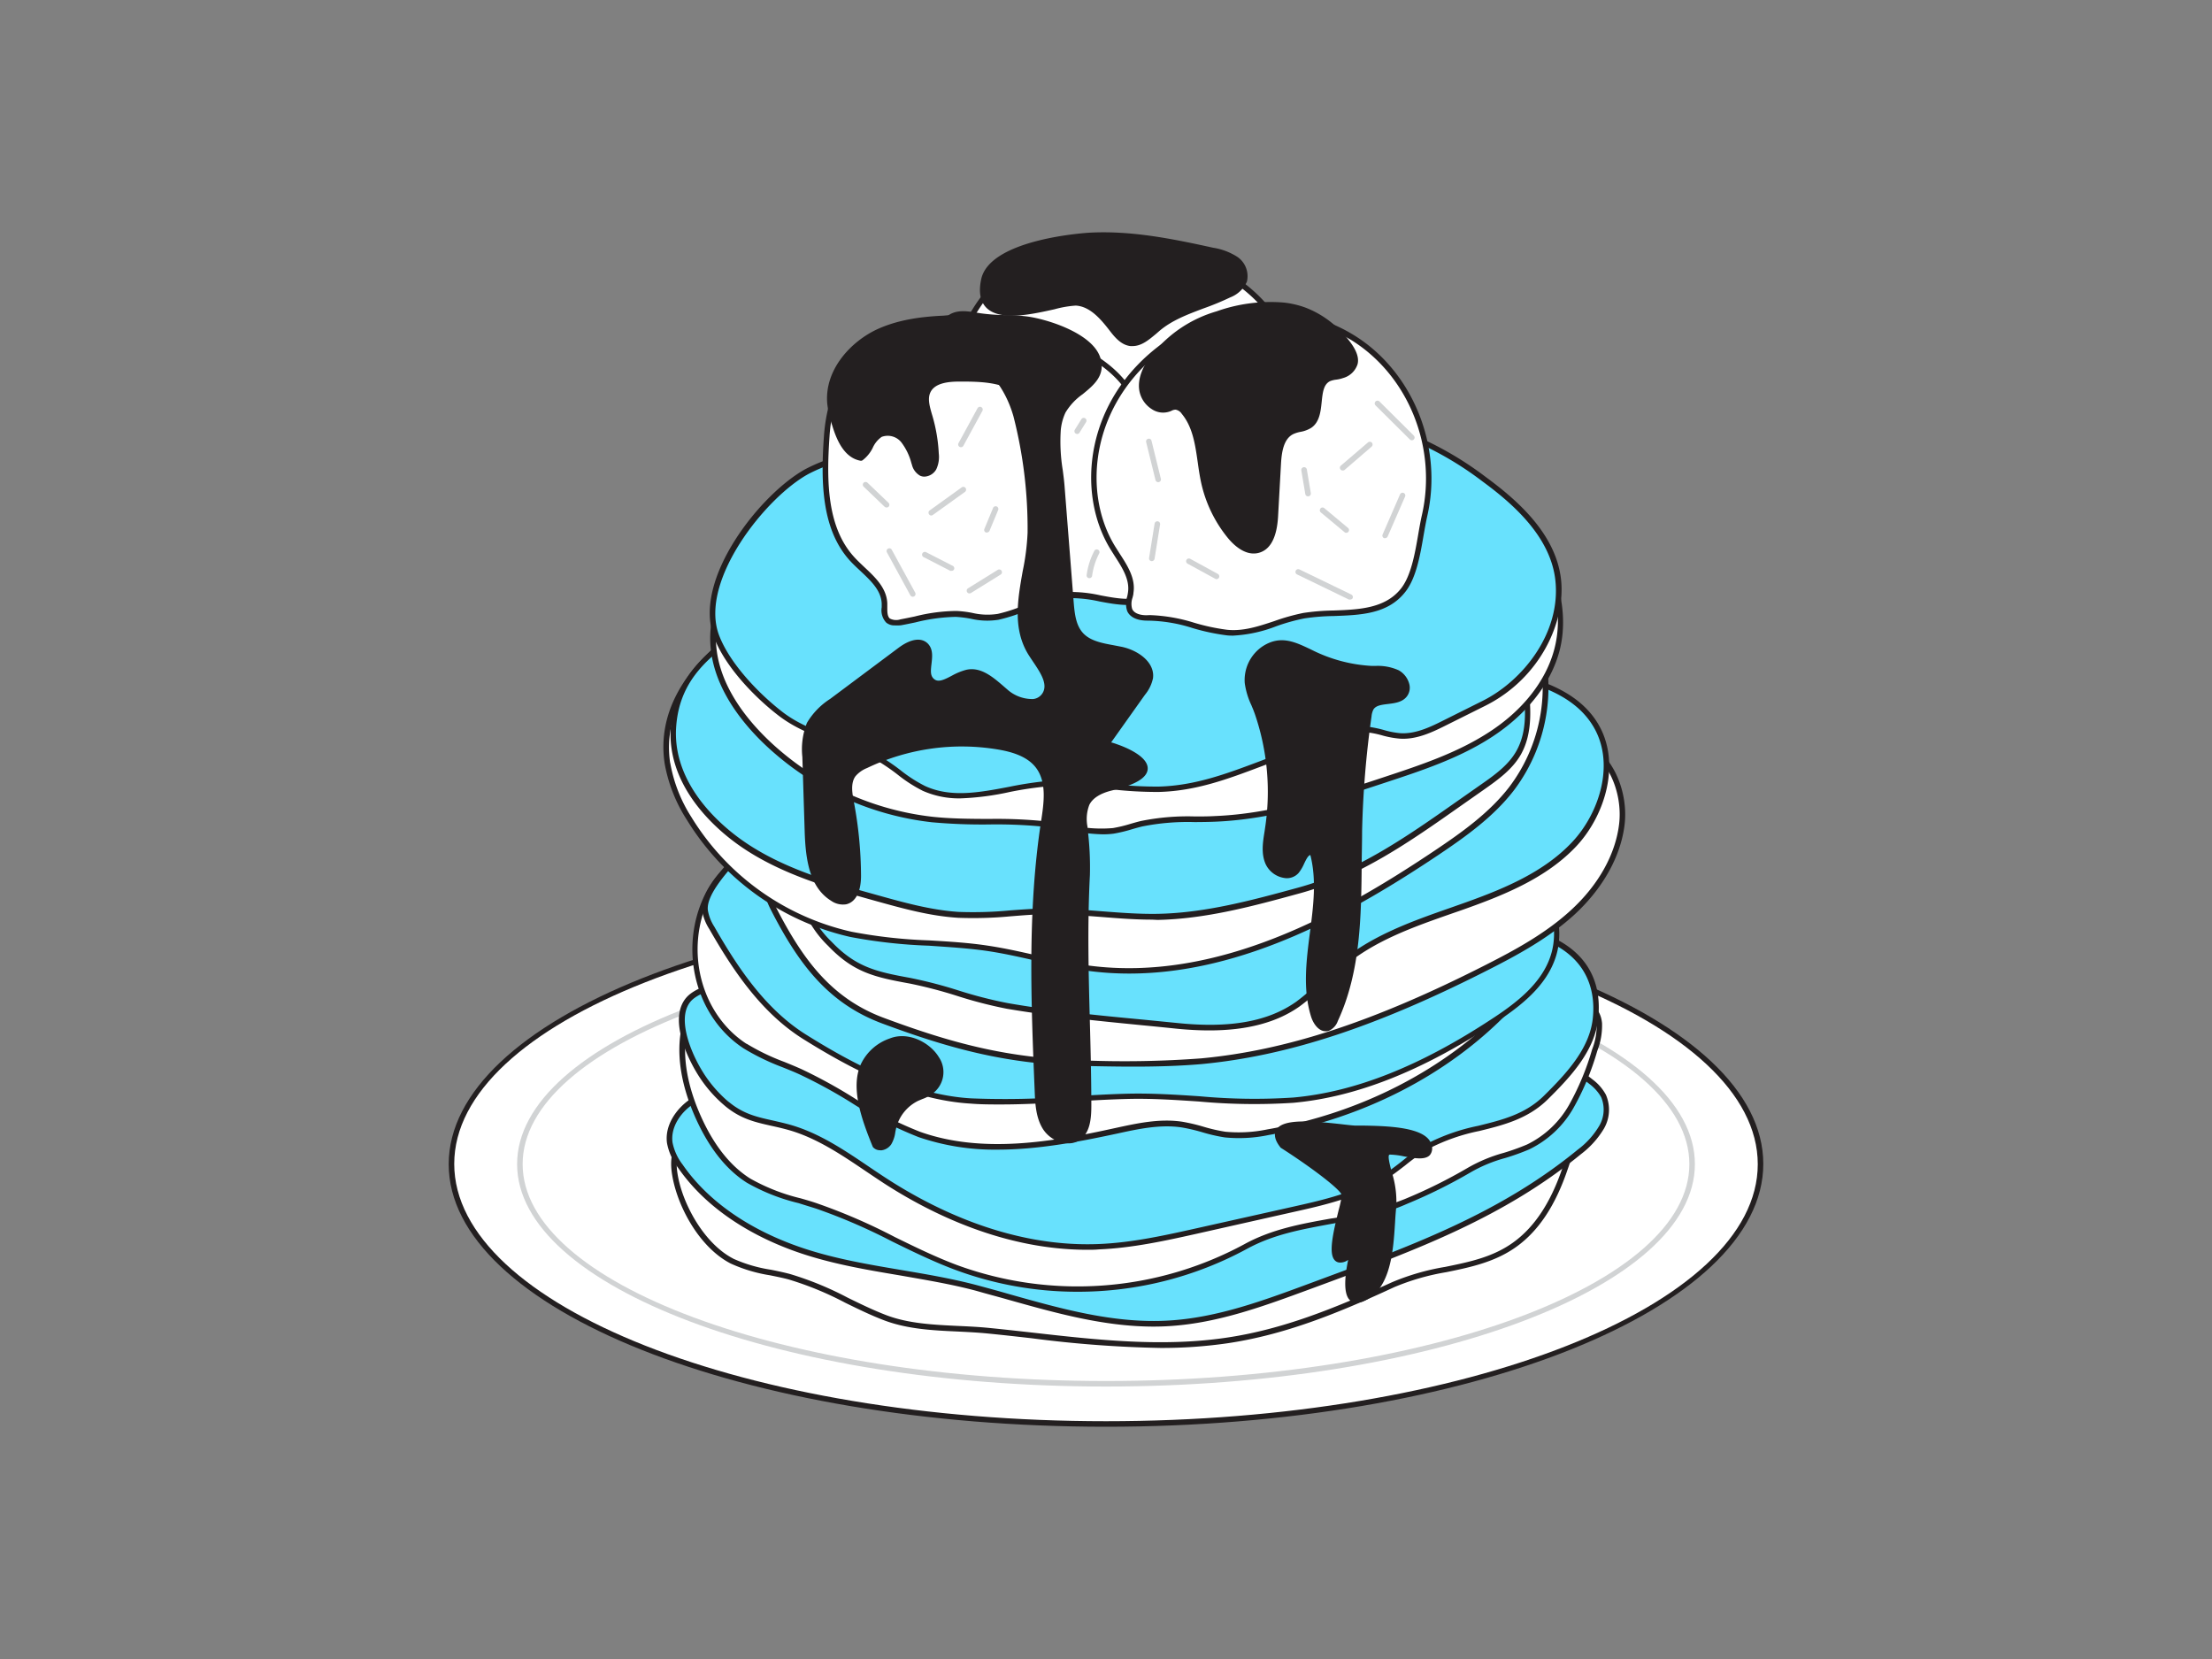 <svg xmlns="http://www.w3.org/2000/svg" viewBox="0 0 400 300"><rect x="0" y="0" width="400" height="300" fill="#808080" stroke="none"/><g id="_425_dessert_flatline" data-name="#425_dessert_flatline"><ellipse cx="200" cy="210.51" rx="118.36" ry="46.97" fill="#fff"/><path d="M200,258c-65.54,0-118.86-21.29-118.86-47.47S134.46,163,200,163s118.86,21.29,118.86,47.47S265.54,258,200,258ZM200,164c-65,0-117.86,20.85-117.86,46.47S135,257,200,257s117.86-20.85,117.86-46.47S265,164,200,164Z" fill="#231f20"/><path d="M200,250.73c-58.72,0-106.49-18-106.49-40.22S141.28,170.29,200,170.29s106.49,18,106.49,40.22S258.72,250.73,200,250.73Zm0-79.44c-58.17,0-105.49,17.59-105.49,39.22S141.83,249.73,200,249.73s105.49-17.59,105.49-39.22S258.17,171.29,200,171.29Z" fill="#d1d3d4"/><path d="M132.37,228.06c3.2,1.64,6.91,1.91,10.39,2.84,6.11,1.63,11.48,5.2,17.36,7.42s12.33,1.71,18.56,2.33c14.38,1.43,28.91,3.93,43.35,1.73,10.5-1.59,20.29-5.66,29.87-10.09,7.24-3.35,15.56-2.49,22.17-7.37,4.41-3.26,7.11-8.34,8.88-13.53a40.8,40.8,0,0,0,2-19.81c-.48-2.82-1.43-5.72-3.56-7.63a15,15,0,0,0-5.55-2.75,107.52,107.52,0,0,0-25.75-4.89,60.72,60.72,0,0,0-14.32.5c-5.3.92-10.37,2.83-15.46,4.59C192.82,190.92,164,196,135.42,201.53c-6.2,1.2-14.39,2.2-13.48,10.14C122.62,217.69,126.94,225.26,132.37,228.06Z" fill="#fff"/><path d="M209.78,243.75A207.47,207.47,0,0,1,186.57,242c-2.65-.3-5.3-.6-7.94-.86-1.8-.18-3.67-.27-5.48-.36-4.44-.2-9-.42-13.21-2-2.43-.92-4.8-2.08-7.09-3.2a57.37,57.37,0,0,0-10.22-4.21c-1.11-.3-2.28-.53-3.41-.76a27.09,27.09,0,0,1-7.08-2.12h0c-5.85-3-10-10.89-10.7-16.77-.9-7.91,6.64-9.32,12.69-10.46l1.19-.23,8.68-1.67c25.31-4.87,51.47-9.9,76.17-18.44l2-.7a84.6,84.6,0,0,1,13.52-3.91,59.78,59.78,0,0,1,14.44-.51A108,108,0,0,1,276,180.73a15.32,15.32,0,0,1,5.74,2.85c1.88,1.69,3.09,4.28,3.71,7.92a41.33,41.33,0,0,1-2,20.05c-2.17,6.37-5.13,10.88-9.05,13.77s-8.46,3.83-12.86,4.73a42,42,0,0,0-9.4,2.7c-10.77,5-20,8.61-30,10.13A82.37,82.37,0,0,1,209.78,243.75ZM132.6,227.61a26.19,26.19,0,0,0,6.82,2c1.14.23,2.32.47,3.47.78a58.12,58.12,0,0,1,10.4,4.27c2.27,1.11,4.62,2.26,7,3.17,4,1.52,8.54,1.73,12.9,1.94,1.83.08,3.71.17,5.54.35,2.65.26,5.3.56,8,.86,11.58,1.31,23.56,2.66,35.28.88,9.89-1.5,19-5.11,29.73-10a42.6,42.6,0,0,1,9.62-2.77c4.49-.92,8.73-1.79,12.46-4.55s6.6-7.12,8.7-13.29a40.21,40.21,0,0,0,2-19.56c-.58-3.42-1.68-5.82-3.39-7.35a14.51,14.51,0,0,0-5.37-2.64,107.52,107.52,0,0,0-25.63-4.88,59.88,59.88,0,0,0-14.2.5,85.18,85.18,0,0,0-13.36,3.87l-2,.71c-24.77,8.56-51,13.6-76.31,18.47L135.52,202l-1.2.23c-5.94,1.12-12.68,2.38-11.89,9.37.63,5.5,4.69,13.18,10.17,16Z" fill="#231f20"/><path d="M181.3,193.1c-7.21.64-13.53-1.46-21-.55q-13.35,1.62-26.61,3.92c-3,.52-6,1.08-8.53,2.68s-4.49,4.49-4.1,7.46a10.08,10.08,0,0,0,1.91,4.26c4.82,7,12.35,11.77,20.32,14.71,10.82,4,22.36,4.41,33.4,7.38,11.35,3,22.79,7.07,34.72,6.34,8.75-.54,17.12-3.62,25.34-6.67,17.52-6.49,34.22-12.35,48.82-24.33a15.38,15.38,0,0,0,4-4.39,6.37,6.37,0,0,0,.4-5.72,8.07,8.07,0,0,0-2.27-2.6,22.06,22.06,0,0,0-14.58-4.82c-5.34.21-10.51,1.84-15.91,1.63-5-.19-9.8-1.61-14.69-2.37-12.32-1.92-24.89-.65-37.3.62C197.27,191.47,189.29,192.39,181.3,193.1Z" fill="#68e1fd"/><path d="M208.61,239.89c-9.06,0-17.89-2.5-26.46-4.91-1.85-.53-3.69-1-5.54-1.54-4.57-1.23-9.31-2-13.9-2.81-6.48-1.09-13.18-2.22-19.55-4.58-9-3.34-16.14-8.49-20.55-14.89a10.53,10.53,0,0,1-2-4.48c-.44-3.33,1.86-6.39,4.33-8,2.71-1.71,6-2.29,8.7-2.75,8.8-1.52,17.76-2.84,26.64-3.93a49.59,49.59,0,0,1,11.15.23,53.1,53.1,0,0,0,9.82.32h0c5.32-.47,10.73-1,16-1.61l8-.84c12.28-1.26,25-2.56,37.43-.62,1.71.27,3.45.62,5.12,1a59.78,59.78,0,0,0,9.51,1.41,46.34,46.34,0,0,0,8.9-.81,59.21,59.21,0,0,1,7-.82A22.56,22.56,0,0,1,288,195.21a8.42,8.42,0,0,1,2.4,2.76,6.82,6.82,0,0,1-.39,6.18,16.25,16.25,0,0,1-4.1,4.54c-14,11.47-29.79,17.32-46.52,23.51l-2.44.9c-8.16,3-16.59,6.15-25.49,6.7Q210.05,239.89,208.61,239.89Zm-44.3-47.07a32.44,32.44,0,0,0-3.9.22c-8.86,1.09-17.81,2.41-26.59,3.93-2.58.44-5.79,1-8.34,2.61-2.2,1.38-4.25,4.08-3.87,7a9.61,9.61,0,0,0,1.82,4c4.29,6.23,11.24,11.25,20.08,14.52,6.28,2.33,12.93,3.45,19.37,4.54,4.61.78,9.38,1.58,14,2.82,1.85.5,3.7,1,5.55,1.54,9.39,2.65,19.11,5.4,29,4.79,8.75-.53,17.11-3.64,25.2-6.63l2.45-.91c16.65-6.16,32.37-12,46.22-23.35a14.72,14.72,0,0,0,3.85-4.24,5.81,5.81,0,0,0,.39-5.26A7.84,7.84,0,0,0,287.4,196a21.53,21.53,0,0,0-14.24-4.71,57.93,57.93,0,0,0-6.85.81,47.11,47.11,0,0,1-9.1.82,61.11,61.11,0,0,1-9.67-1.43c-1.66-.34-3.38-.69-5.08-.95-12.33-1.92-25-.63-37.16.63q-4,.4-8,.84c-5.23.56-10.64,1.13-16,1.61h0a53.29,53.29,0,0,1-10-.33C169.06,193.05,166.72,192.82,164.31,192.82Z" fill="#231f20"/><path d="M124.29,184c-2,5.82-.61,12.3,1.88,17.92,2,4.58,4.92,9,9.15,11.65,3.75,2.38,8.23,3.24,12.46,4.6,8.68,2.8,16.49,7.83,25,11a64.05,64.05,0,0,0,52.41-3.74c9.21-5,19.37-3.94,29-8.15a91.85,91.85,0,0,0,11.46-5.68c3.39-2.11,7-2.6,10.66-4.19a18,18,0,0,0,7.85-7.4,48.12,48.12,0,0,0,4.19-10.11,12.16,12.16,0,0,0,.84-4.78c-.34-3.75-3.69-3.74-6.57-4.6a36.44,36.44,0,0,0-11.89-1.34c-8.45.32-16.65,2.66-25,4-23.09,3.63-46.63-1.17-70-.44-14.05.44-28.39,2.85-42-.79a11.93,11.93,0,0,0-4.52-.68C127.8,181.42,124.79,182.52,124.29,184Z" fill="#fff"/><path d="M194.8,233.59a63.3,63.3,0,0,1-22.16-4c-3.89-1.46-7.68-3.31-11.35-5.11a103.62,103.62,0,0,0-13.67-5.91c-1.05-.34-2.12-.65-3.19-1a35.55,35.55,0,0,1-9.38-3.7c-3.77-2.39-6.91-6.38-9.34-11.87-2.09-4.72-4.12-11.73-1.89-18.28h0c.59-1.75,3.89-2.88,5.44-3.08a11.15,11.15,0,0,1,4.3.59l.41.11c10.16,2.72,21,2,31.41,1.33,3.41-.22,6.94-.45,10.4-.56,9.29-.29,18.74.3,27.88.87,13.84.86,28.16,1.76,42-.42,2.79-.44,5.63-1,8.37-1.55a105.71,105.71,0,0,1,16.65-2.42A36.59,36.59,0,0,1,282.78,180c.5.15,1,.27,1.55.4,2.37.56,5.05,1.2,5.37,4.63a12.59,12.59,0,0,1-.86,5,48,48,0,0,1-4.24,10.21,18.39,18.39,0,0,1-8.08,7.61,42.06,42.06,0,0,1-4.34,1.56,26.2,26.2,0,0,0-6.25,2.59,93.35,93.35,0,0,1-11.53,5.71c-4.49,2-9.13,2.8-13.63,3.6-5.36,1-10.42,1.87-15.31,4.54A64.1,64.1,0,0,1,194.8,233.59Zm-70-49.45c-2.12,6.24-.15,13,1.87,17.55,2.34,5.3,5.36,9.14,9,11.43a35.13,35.13,0,0,0,9.13,3.58c1.08.31,2.16.62,3.22,1a104.59,104.59,0,0,1,13.8,6c3.65,1.79,7.41,3.63,11.26,5.07A63.42,63.42,0,0,0,225,225c5-2.75,10.41-3.71,15.62-4.64a58.1,58.1,0,0,0,13.4-3.53,92,92,0,0,0,11.4-5.65,27.69,27.69,0,0,1,6.48-2.7,41.59,41.59,0,0,0,4.24-1.52,17.58,17.58,0,0,0,7.62-7.2,47.68,47.68,0,0,0,4.15-10,11.8,11.8,0,0,0,.82-4.58c-.25-2.73-2.28-3.21-4.62-3.76-.53-.13-1.07-.26-1.6-.42a35.74,35.74,0,0,0-11.73-1.31,104.37,104.37,0,0,0-16.49,2.4c-2.76.55-5.6,1.11-8.42,1.56-14,2.19-28.35,1.3-42.26.43-9.11-.57-18.54-1.16-27.78-.87-3.44.11-7,.34-10.37.56-10.53.69-21.41,1.4-31.73-1.37l-.41-.11a10.26,10.26,0,0,0-3.92-.55c-1.59.2-4.24,1.3-4.62,2.41Z" fill="#231f20"/><path d="M131.52,199.65c3.62,3,7,3,11.29,4.2,6.4,1.83,11.76,6.09,17.35,9.7C171.62,221,185,226,198.68,225.42c6.1-.24,12.1-1.58,18.06-2.92l16.95-3.79c5.82-1.3,11.79-2.67,16.79-5.93,2.67-1.74,5-4,7.78-5.57,7-4,15.3-2.86,21.27-8.76,4.09-4,8.37-8.59,9-14.3,1.08-10.24-6.28-15-15.48-16.33-5.63-.84-11.37-.39-17.06-.08a349.34,349.34,0,0,1-50.84-.89c-9.44-.86-18.91-2.1-28.36-1.37-13.08,1-25.11,6.45-37.45,10.41-3.54,1.14-12.32,1.87-14.84,4.83-3.08,3.62.58,11.09,2.8,14.29a23.71,23.71,0,0,0,3.9,4.35Z" fill="#68e1fd"/><path d="M196.64,226c-15,0-28.17-6.45-36.76-12-1.13-.74-2.26-1.5-3.39-2.26-4.32-2.92-8.8-5.94-13.82-7.38-1.1-.31-2.14-.55-3.15-.77-3-.67-5.54-1.25-8.32-3.52h0l-.35-.3a23.74,23.74,0,0,1-4-4.45c-2.4-3.46-6.07-11-2.77-14.89,1.89-2.23,6.9-3.23,10.92-4,1.61-.32,3.13-.63,4.15-1,3.05-1,6.14-2.07,9.14-3.13,9.11-3.21,18.53-6.54,28.42-7.31,8-.62,16,.17,23.86.93l4.59.44a348.24,348.24,0,0,0,50.76.89l1.63-.09c5.1-.29,10.38-.6,15.54.17C284.33,169,290,175,289,184.2c-.61,5.78-4.84,10.39-9.12,14.61-3.59,3.54-8.06,4.65-12.38,5.71a34.83,34.83,0,0,0-9,3.13,36.76,36.76,0,0,0-4.41,3.1c-1.08.83-2.19,1.69-3.35,2.45-5.14,3.35-11.42,4.76-17,6L216.85,223c-5.89,1.32-12,2.68-18.15,2.93C198,226,197.32,226,196.64,226Zm-64.8-26.7c2.59,2.13,5,2.68,7.9,3.32,1,.23,2.08.47,3.21.79,5.17,1.48,9.71,4.54,14.1,7.51,1.12.76,2.24,1.51,3.38,2.25,8.86,5.72,22.68,12.41,38.23,11.79,6.08-.24,12.13-1.6,18-2.91l16.94-3.79c5.72-1.28,11.64-2.6,16.62-5.86,1.13-.73,2.23-1.58,3.28-2.4a37.26,37.26,0,0,1,4.54-3.18,35.57,35.57,0,0,1,9.24-3.23c4.38-1.08,8.52-2.1,11.92-5.45,4.15-4.1,8.25-8.55,8.83-14,.53-5-.73-13.64-15.05-15.78-5-.75-10.28-.45-15.34-.16l-1.62.09a348.84,348.84,0,0,1-50.91-.9c-1.54-.13-3.07-.28-4.6-.43-7.77-.76-15.81-1.54-23.68-.93-9.77.76-19.12,4.06-28.17,7.25-3,1.06-6.1,2.15-9.17,3.14-1.07.34-2.54.64-4.25,1-3.87.77-8.69,1.74-10.36,3.69-2.67,3.15.32,10.06,2.83,13.68a23.16,23.16,0,0,0,3.82,4.27l.33.27Z" fill="#231f20"/><path d="M134.77,189.15c3.12,2,6.72,3.16,10.12,4.69,7.36,3.33,13.79,8.61,21.4,11.32,11.22,4,23.6,1.93,35.23-.62,4-.88,8.18-1.83,12.27-1.2,2.62.41,5.12,1.45,7.75,1.81a26,26,0,0,0,7.76-.43c16.2-2.82,31.72-10.26,43.2-22.17a8.43,8.43,0,0,0,2.45-3.76c.66-2.91-1.63-5.61-3.92-7.5a45.42,45.42,0,0,0-30.91-10.24c-6.92.36-16.63,3.25-22.8-1.16s-10.5-8.6-18.41-10.22c-5.15-1.06-10.47-.82-15.73-.58l-28.8,1.31c-9.81.45-21.79,1.75-26.55,11.72C123.44,171.32,126,183.47,134.77,189.15Z" fill="#fff"/><path d="M180.41,207.89a42.49,42.49,0,0,1-14.29-2.26,70.06,70.06,0,0,1-12.28-6.3,91.28,91.28,0,0,0-9.16-5c-1-.47-2.11-.91-3.18-1.34a41.87,41.87,0,0,1-7-3.39h0c-8.69-5.65-11.82-17.8-7.11-27.66,4.61-9.68,15.69-11.49,27-12l28.8-1.32c5.21-.24,10.6-.49,15.85.59,6.6,1.35,10.91,4.58,15.47,8,1,.76,2.05,1.54,3.14,2.32,4.51,3.22,11.15,2.38,17,1.63,1.93-.25,3.76-.48,5.45-.57a45.94,45.94,0,0,1,31.25,10.35c3.26,2.69,4.68,5.46,4.1,8a9,9,0,0,1-2.58,4c-11,11.43-26.46,19.36-43.47,22.31a26.1,26.1,0,0,1-7.92.43,30.4,30.4,0,0,1-4.09-.94,33.11,33.11,0,0,0-3.67-.86c-3.9-.6-7.92.28-11.81,1.13l-.28.06C195,206.49,187.67,207.89,180.41,207.89ZM135,188.73a39.52,39.52,0,0,0,6.84,3.3c1.08.44,2.16.88,3.21,1.36a90.87,90.87,0,0,1,9.26,5.08,68.85,68.85,0,0,0,12.11,6.21c11.29,4,24,1.78,34.95-.63l.28-.06c4-.87,8.09-1.77,12.18-1.14a33.53,33.53,0,0,1,3.78.89,29.74,29.74,0,0,0,3.95.91,25.49,25.49,0,0,0,7.62-.42c16.8-2.92,32-10.74,42.92-22a8,8,0,0,0,2.32-3.53c.62-2.71-1.7-5.3-3.75-7a45,45,0,0,0-30.57-10.12c-1.65.09-3.46.32-5.38.56-6,.77-12.89,1.65-17.73-1.81-1.09-.78-2.13-1.56-3.15-2.33-4.66-3.49-8.69-6.5-15.07-7.81-5.12-1-10.45-.81-15.61-.57l-28.8,1.31c-11,.51-21.73,2.24-26.12,11.44-4.49,9.42-1.53,21,6.76,26.39Z" fill="#231f20"/><path d="M127.55,164.63a8.29,8.29,0,0,0,1.24,3.13c4.3,7.6,9.38,15.11,16.79,19.72,9,5.63,19.25,11,30.07,11.59,9.67.57,18.91-.63,28.55-.85,9.92-.22,19.86,1.61,29.74.7,13-1.2,25.2-7.1,36.14-14.29,4.55-3,9.2-6.56,10.87-11.74,1.86-5.78-.62-12.3-4.9-16.61s-10.07-6.76-15.87-8.57c-18.36-5.73-38-6-57.17-4.44s-38.16,5-57.33,6.54c-5,.4-8.65.67-11.84,4.5C131.84,156.71,127.19,161.37,127.55,164.63Z" fill="#68e1fd"/><path d="M181,199.72c-1.8,0-3.61,0-5.42-.15-11.35-.66-22.16-6.58-30.31-11.66-7.75-4.84-12.92-12.78-17-19.9a8.82,8.82,0,0,1-1.3-3.33h0c-.32-3,3-6.74,5.36-9.48.39-.44.75-.85,1.05-1.21,3.3-4,7.17-4.28,12.08-4.67h.1c9.71-.78,19.55-2.06,29.06-3.3,9.25-1.21,18.81-2.46,28.27-3.24,23.21-1.93,41.44-.51,57.36,4.46,5,1.57,11.39,4,16.08,8.7s6.8,11.58,5,17.11c-1.7,5.28-6.33,8.89-11.08,12-13.12,8.63-25,13.33-36.36,14.37a109,109,0,0,1-17.06-.23c-4.17-.28-8.49-.57-12.72-.47-3.46.08-6.92.29-10.26.49C189.73,199.46,185.41,199.72,181,199.72Zm-53-35.15a7.84,7.84,0,0,0,1.17,3c4,7,9.06,14.82,16.62,19.54,8,5,18.72,10.86,29.84,11.51a154.9,154.9,0,0,0,18.21-.36c3.35-.2,6.82-.41,10.3-.49,4.27-.09,8.62.19,12.81.47a107.07,107.07,0,0,0,16.9.23c11.17-1,22.92-5.67,35.9-14.2,4.6-3,9.07-6.5,10.67-11.49,1.67-5.18-.2-11.5-4.77-16.1S265,149.72,260,148.19c-15.79-4.93-33.9-6.34-57-4.42-9.43.78-19,2-28.22,3.23-9.53,1.24-19.37,2.53-29.11,3.31h-.1c-4.86.38-8.36.66-11.4,4.31-.3.36-.66.78-1.06,1.23-2.15,2.46-5.39,6.16-5.11,8.71Z" fill="#231f20"/><path d="M196.1,192.26a186.19,186.19,0,0,0,21.13-.37c18.12-1.7,35.34-8.67,51.57-16.91,5.53-2.81,11.05-5.82,15.61-10s8.15-9.75,8.88-15.91c.76-6.37-2.56-13.75-8.8-15.21-3.43-.8-7,.27-10.32,1.37-24.07,7.91-48.69,17.93-73.84,14.85-13.54-1.66-26.62-7.11-40.27-6.94-11.49.15-27,8-20.18,21.22,4.8,9.37,10,16.64,19.9,20.3C172.31,189.29,182.56,192,196.1,192.26Z" fill="#fff"/><path d="M205,192.88c-3,0-6-.06-8.92-.12h0c-14-.28-24.32-3.14-36.49-7.66-9.88-3.66-15.21-10.85-20.17-20.53-2.24-4.38-2.27-8.62-.08-12.26,3.75-6.23,13.26-9.59,20.71-9.69,8.22-.1,16.3,1.83,24.14,3.71a149.55,149.55,0,0,0,16.19,3.23c21.87,2.68,43.54-4.66,64.49-11.77,3.06-1,6.1-2.06,9.13-3.06,3.62-1.19,7.14-2.19,10.59-1.38,6.65,1.56,9.94,9.39,9.19,15.75-.68,5.73-3.89,11.49-9,16.23-4.73,4.35-10.59,7.49-15.72,10.09-20.23,10.28-36.19,15.51-51.76,17C213.2,192.77,209.09,192.88,205,192.88Zm-8.9-1.12a185.54,185.54,0,0,0,21.07-.37c15.43-1.44,31.28-6.64,51.4-16.86,5.3-2.69,10.86-5.68,15.5-9.94,5-4.58,8.07-10.12,8.72-15.6.7-5.94-2.32-13.23-8.43-14.67-3.19-.74-6.57.22-10,1.36-3,1-6.08,2-9.12,3.06-21.07,7.14-42.84,14.52-64.94,11.81A147.32,147.32,0,0,1,184,147.3c-7.78-1.86-15.81-3.77-23.9-3.68-7.17.1-16.3,3.29-19.86,9.21-2,3.37-2,7.17.11,11.29,4.86,9.46,10.05,16.49,19.63,20,12.07,4.48,22.33,7.31,36.16,7.59Z" fill="#231f20"/><path d="M182.11,181.88c10.09,1.76,20.45,2.59,30.64,3.63,7.57.78,15.76.45,22-3.93,2.83-2,5.07-4.71,7.7-7,6.06-5.22,13.88-7.79,21.43-10.44s15.29-5.67,20.78-11.48,8-15.22,3.69-21.95c-3.84-6-11.5-8-18.49-9.28a152.47,152.47,0,0,0-26.94-2.64c-18.67,0-37.11,4.68-54.45,11.61-4.53,1.81-9,4.46-13.63,5.79-4.29,1.24-7.82,1.67-11.39,4.86-3.05,2.73-5.25,6.37-8.56,8.78-3,2.17-6.9,3.39-8.78,6.57a9.19,9.19,0,0,0-.44,7.68,19,19,0,0,0,4.41,6.54c4.56,4.76,8.43,5.58,14.46,6.67S176.11,180.83,182.11,181.88Z" fill="#68e1fd"/><path d="M218.67,186.33q-2.82,0-6-.32c-2-.21-4-.41-6-.6-8.12-.8-16.51-1.62-24.63-3a79.29,79.29,0,0,1-9-2.33,82.17,82.17,0,0,0-8.56-2.23c-6.34-1.15-10.14-2-14.74-6.82a19.27,19.27,0,0,1-4.51-6.71,9.68,9.68,0,0,1,.48-8.1c1.34-2.27,3.65-3.58,5.88-4.85a32.19,32.19,0,0,0,3-1.88,30.47,30.47,0,0,0,4.86-4.84,40.73,40.73,0,0,1,3.66-3.9c3-2.7,6-3.47,9.34-4.36l2.25-.61a56.89,56.89,0,0,0,8.35-3.43c1.71-.81,3.47-1.64,5.22-2.34,19.27-7.7,37.65-11.62,54.64-11.65h.18A153.5,153.5,0,0,1,269.92,121c7.11,1.27,14.91,3.39,18.83,9.51,4.61,7.19,1.51,17-3.74,22.56-5.54,5.86-13.4,8.95-21,11.62l-1.16.4c-7.09,2.48-14.43,5-20.11,9.94-1,.87-2,1.83-2.93,2.76A38.91,38.91,0,0,1,235,182C230.89,184.9,225.51,186.33,218.67,186.33Zm24.41-67h-.18c-16.86,0-35.12,3.92-54.26,11.58-1.73.69-3.48,1.52-5.17,2.32A57.83,57.83,0,0,1,175,136.7c-.78.23-1.53.43-2.26.62-3.27.86-6.1,1.6-8.93,4.14a40,40,0,0,0-3.57,3.8,31.31,31.31,0,0,1-5,5A33.86,33.86,0,0,1,152,152.2c-2.22,1.26-4.31,2.45-5.52,4.49a8.67,8.67,0,0,0-.4,7.25,18.21,18.21,0,0,0,4.3,6.36c4.37,4.57,8.05,5.42,14.18,6.53a81.85,81.85,0,0,1,8.68,2.25,78.81,78.81,0,0,0,8.92,2.3c8.08,1.42,16.46,2.24,24.56,3l6.05.6c9.64,1,16.51-.23,21.63-3.84a38.2,38.2,0,0,0,4.68-4.13c.95-.94,1.94-1.92,3-2.81,5.82-5,13.25-7.61,20.43-10.12l1.16-.41c7.47-2.62,15.21-5.65,20.59-11.36,5-5.29,8-14.56,3.62-21.33-3.71-5.79-11.26-7.83-18.15-9.06A151.7,151.7,0,0,0,243.08,119.32Z" fill="#231f20"/><path d="M120.73,138a27.7,27.7,0,0,0,3.89,10,46,46,0,0,0,29.25,21c8.2,1.79,16.73,1.28,25,2.54,6,.9,11.8,2.72,17.79,3.53,22.46,3,44.28-8.24,63.11-20.87,5-3.34,9.93-6.86,13.58-11.6a30.54,30.54,0,0,0,3.87-29.84,23.22,23.22,0,0,0-6.42-9c-4.58-3.81-10.63-5.24-16.49-6.28a158.35,158.35,0,0,0-46.74-1.73c-15.76,2-32.35,3.54-47.84,7.1S117.78,118.45,120.73,138Z" fill="#fff"/><path d="M204.2,176.05a55.62,55.62,0,0,1-7.59-.51c-3.16-.43-6.32-1.14-9.38-1.83-2.75-.63-5.59-1.27-8.41-1.7-3.58-.54-7.27-.75-10.84-1a92.77,92.77,0,0,1-14.22-1.58,46.79,46.79,0,0,1-29.57-21.2,27.77,27.77,0,0,1-4-10.16h0c-1.32-8.76,3.12-17.1,12.84-24.1,10.51-7.57,23-10.84,26.56-11.67C172.4,99.4,186,97.8,199.08,96.25l8.45-1A158,158,0,0,1,254.42,97c5.56,1,11.9,2.39,16.72,6.39a23.82,23.82,0,0,1,6.56,9.19,30.87,30.87,0,0,1-3.94,30.34c-3.7,4.81-8.79,8.42-13.69,11.71C244.84,164.81,225.17,176.05,204.2,176.05Zm-83-38.09a26.65,26.65,0,0,0,3.82,9.79A45.73,45.73,0,0,0,154,168.49,90.16,90.16,0,0,0,168,170.05c3.59.21,7.31.43,10.93,1,2.86.44,5.72,1.08,8.48,1.71,3,.69,6.17,1.4,9.3,1.82,23.45,3.16,45.85-9.45,62.76-20.79,4.83-3.24,9.85-6.8,13.46-11.49a29.87,29.87,0,0,0,3.81-29.34,22.88,22.88,0,0,0-6.28-8.81c-4.63-3.84-10.82-5.2-16.26-6.17a156.63,156.63,0,0,0-46.59-1.72l-8.46,1c-13.08,1.55-26.61,3.15-39.32,6.08-17,3.92-41.39,16.38-38.64,34.64Z" fill="#231f20"/><path d="M135.48,113.36c-7.1,4.36-13,9.15-13.72,18-.62,8.09,4.44,15.06,10.52,19.86,7.54,5.95,17.07,8.66,26.33,11.23,4.83,1.35,9.7,2.7,14.7,3,5.23.31,10.47-.54,15.72-.63,6.79-.11,13.56,1.08,20.36.95,8.68-.17,17.15-2.48,25.53-4.77,12.43-3.4,22.52-11.34,33.08-18.63,2.52-1.74,5.11-3.59,6.62-6.25,2.39-4.21,1.61-9.26,1.11-13.83-.42-3.91.15-7.69-.12-11.47-.59-8.18-9.88-13.47-16.74-16.14-9.22-3.57-19.17-4.7-29-5.81-11.57-1.3-23.26-2.6-34.81-1.22C173.41,90.25,154.06,101.94,135.48,113.36Z" fill="#68e1fd"/><path d="M208.31,166.3c-3.09,0-6.21-.25-9.23-.49-3.3-.25-6.7-.52-10-.47-2.08,0-4.19.19-6.24.35a71.75,71.75,0,0,1-9.52.28c-5.08-.3-10-1.67-14.8-3-8.8-2.45-18.77-5.22-26.51-11.33-4.32-3.41-11.45-10.57-10.71-20.29.73-9.53,7.59-14.5,14-18.42l.26.43-.26-.43C152.86,102.1,172.85,89.81,195,87.17c11.67-1.39,23.49-.06,34.92,1.23,9.73,1.09,19.78,2.22,29.12,5.84,6.09,2.36,16.42,7.66,17.06,16.57.12,1.75.07,3.52,0,5.24a42.9,42.9,0,0,0,.1,6.2l.1,1c.49,4.27,1,9.12-1.27,13.18-1.51,2.65-4,4.48-6.77,6.42l-4.28,3c-8.91,6.27-18.13,12.75-29,15.71-8.29,2.27-16.86,4.61-25.65,4.79Zm-18.39-2c3.09,0,6.21.24,9.23.48,3.36.26,6.82.53,10.23.47,8.67-.17,17.18-2.5,25.41-4.75,10.66-2.92,19.8-9.35,28.65-15.57l4.28-3c2.71-1.88,5.07-3.63,6.47-6.09,2.14-3.78,1.64-8.25,1.15-12.58l-.1-1a43.51,43.51,0,0,1-.11-6.34c.05-1.69.1-3.44,0-5.14-.6-8.36-10.55-13.43-16.42-15.71-9.22-3.57-19.21-4.69-28.87-5.78-11.37-1.28-23.14-2.61-34.69-1.23-21.95,2.62-41.84,14.84-59.39,25.63-7.86,4.83-12.86,9.46-13.48,17.63-.71,9.26,6.17,16.15,10.33,19.43,7.58,6,17.45,8.73,26.16,11.15,4.73,1.32,9.62,2.68,14.58,3a70.1,70.1,0,0,0,9.4-.28c2.06-.15,4.19-.31,6.29-.35Z" fill="#231f20"/><path d="M145.9,88.66a23.74,23.74,0,0,1,4.3-2.22c3.69-1.42,7.67-1.82,11.6-2.21,20-2,39.84-5.85,60-6.22,15.28-.28,35.75,2.89,48.35,12.31,8.32,6.22,14,17,11.45,27.07C279.91,124,275,129.32,269.3,133s-12.2,5.82-18.63,7.95c-10.1,3.35-20.36,6.73-31,7.15-4.42.17-8.92-.16-13.23.87-1.71.41-3.37,1-5.12,1.29-3.37.49-6.77-.44-10.14-1-7.46-1.15-15.1-.28-22.6-1.07a51.9,51.9,0,0,1-28.2-12.39c-7.39-6.39-13.88-15.8-10.52-26.08C132.35,102.14,138.63,93.36,145.9,88.66Z" fill="#fff"/><path d="M199.34,150.87a33.13,33.13,0,0,1-6-.72q-1.12-.21-2.25-.39a86.24,86.24,0,0,0-12.32-.67,101.31,101.31,0,0,1-10.27-.4,52.44,52.44,0,0,1-28.47-12.5c-5.64-4.87-14.52-14.81-10.66-26.61,2.68-8.23,9.21-16.8,16.23-21.34h0A24.5,24.5,0,0,1,150,86c3.77-1.45,7.82-1.85,11.73-2.23,7.06-.7,14.23-1.65,21.15-2.57,12.7-1.68,25.82-3.42,38.87-3.66,15.12-.27,35.85,2.83,48.66,12.41,10.84,8.1,13.65,19.7,11.64,27.59-1.55,6.07-6,11.71-12.5,15.88-5.78,3.71-12.37,5.9-18.74,8-10,3.31-20.35,6.74-31.13,7.17-1.21.05-2.42.06-3.63.07a42,42,0,0,0-9.5.79c-.62.15-1.23.32-1.84.5a26.33,26.33,0,0,1-3.32.8A14.4,14.4,0,0,1,199.34,150.87ZM146.17,89.08h0c-6.73,4.35-13.24,12.91-15.82,20.81-3.68,11.25,4.92,20.83,10.37,25.55a51.43,51.43,0,0,0,27.92,12.26c3.36.36,6.82.37,10.17.39a87,87,0,0,1,12.46.68c.76.12,1.52.26,2.27.4a24.31,24.31,0,0,0,7.72.57,25.11,25.11,0,0,0,3.19-.77c.62-.18,1.25-.36,1.88-.51a42.62,42.62,0,0,1,9.73-.82c1.2,0,2.4,0,3.6-.07,10.64-.42,20.92-3.83,30.85-7.12,6.31-2.09,12.84-4.26,18.52-7.9,6.3-4,10.58-9.46,12.07-15.28,2.68-10.52-3.73-20.91-11.27-26.55-12.61-9.42-33.09-12.49-48-12.21-13,.24-26.09,2-38.75,3.66-6.94.92-14.11,1.87-21.19,2.56-3.85.38-7.82.77-11.47,2.18a23.11,23.11,0,0,0-4.21,2.17Z" fill="#231f20"/><path d="M159.33,137.41c2.68,1.58,4.93,3.85,7.75,5.14,6.9,3.16,14.83-.26,22.39-.87,6.67-.54,13.34,1.19,20,1,7-.18,12.93-2.54,19.3-4.93,5.4-2,12.8-6.48,18.66-5.82,1.92.22,3.74,1,5.66,1.14,2.9.2,5.66-1.13,8.26-2.43l6.91-3.45c7.95-4,14.44-12.88,13.47-22.21-.8-7.76-7.1-13.72-13.41-18.31a60.81,60.81,0,0,0-13.05-7.57c-18.07-7.24-38.32-.82-57.72.68-14.48,1.12-29.25-.56-43.43,2.6A31.11,31.11,0,0,0,146,85.25C137.64,89.76,125.87,105,129.54,115c2,5.31,7.32,10.85,11.73,14.19C146.77,133.32,153.53,134,159.33,137.41Z" fill="#68e1fd"/><path d="M173.7,144.37a16.15,16.15,0,0,1-6.82-1.36,25.87,25.87,0,0,1-4.64-3,37.84,37.84,0,0,0-3.16-2.19h0a44.56,44.56,0,0,0-7.94-3.4c-3.45-1.23-7-2.5-10.17-4.88-4.22-3.19-9.86-8.88-11.9-14.42-3.85-10.42,8.5-25.91,16.65-30.33a31.16,31.16,0,0,1,8.33-2.9c9-2,18.43-2.07,27.53-2.13,5.24,0,10.67-.07,16-.47,5.12-.4,10.4-1.15,15.5-1.88,14.28-2,29-4.15,42.45,1.22a60.88,60.88,0,0,1,13.15,7.63c5.43,4,12.74,10.17,13.62,18.67.77,7.49-3.7,17.69-13.74,22.71l-6.92,3.45c-2.4,1.2-5.39,2.7-8.52,2.48A16.77,16.77,0,0,1,250,133a17.46,17.46,0,0,0-2.56-.54c-4.23-.48-9.38,1.83-13.92,3.86-1.6.72-3.11,1.4-4.51,1.92l-.87.33c-6.1,2.3-11.86,4.47-18.6,4.64a72.19,72.19,0,0,1-9.21-.56,58.93,58.93,0,0,0-10.79-.46,64.46,64.46,0,0,0-6.83,1A49.38,49.38,0,0,1,173.7,144.37Zm62.12-68.12c-7.49,0-15.13,1.1-22.64,2.17-5.12.73-10.41,1.48-15.56,1.88-5.33.41-10.77.45-16,.48-9,.06-18.39.12-27.32,2.11a30.18,30.18,0,0,0-8.07,2.8C138.52,89.86,126.4,105,130,114.8c2,5.33,7.47,10.85,11.57,14,3,2.29,6.52,3.53,9.91,4.73a46.35,46.35,0,0,1,8.11,3.49h0a38,38,0,0,1,3.24,2.25,25.65,25.65,0,0,0,4.46,2.87c4.68,2.14,9.79,1.17,15.21.14a67.81,67.81,0,0,1,6.93-1.06,59.93,59.93,0,0,1,11,.47,70.49,70.49,0,0,0,9.08.55c6.56-.17,12.25-2.31,18.27-4.57l.87-.33c1.37-.52,2.87-1.19,4.45-1.9,4.66-2.09,9.94-4.46,14.44-4a20,20,0,0,1,2.71.57,15.36,15.36,0,0,0,2.92.57c2.83.2,5.59-1.17,8-2.38l6.91-3.45c7.3-3.64,14.17-12.27,13.19-21.71-.83-8.1-7.94-14.13-13.21-18a59.79,59.79,0,0,0-12.93-7.51A51.43,51.43,0,0,0,235.82,76.25Z" fill="#231f20"/><path d="M177.64,54.17a27.13,27.13,0,0,1,19.78-10.89,38.85,38.85,0,0,1,11.45,1.19c10.52,2.46,21.49,8.58,24.21,19,1.56,6,.14,12.41,1.76,18.37.66,2.45,1.84,4.84,1.69,7.38-.25,4.59-4.68,7.81-9,9.44-6.65,2.51-13.87,2.93-21,3.25-8.3.38-17.09.56-24.34-3.49C166.73,89.78,168.33,66.89,177.64,54.17Z" fill="#fff"/><path d="M200.09,102.63c-6.53,0-12.72-.73-18.1-3.74-5.78-3.23-9.64-8.65-11.17-15.67-2.07-9.49.51-21.28,6.42-29.34h0a27.57,27.57,0,0,1,20.15-11.1A39,39,0,0,1,209,44c13,3.05,22.21,10.3,24.58,19.4a38.8,38.8,0,0,1,.87,9.22,36.91,36.91,0,0,0,.88,9.15c.18.68.41,1.35.63,2A14.86,14.86,0,0,1,237,89.28c-.22,4.07-3.71,7.76-9.31,9.89-7,2.63-14.82,3-21.13,3.28C204.4,102.55,202.23,102.63,200.09,102.63ZM178,54.47c-5.74,7.85-8.25,19.31-6.24,28.53,1.46,6.74,5.16,11.93,10.68,15,6.91,3.87,15.33,3.83,24.06,3.43,6.24-.28,14-.64,20.82-3.22,2-.74,8.37-3.58,8.68-9a14.16,14.16,0,0,0-1-5.14c-.23-.69-.46-1.39-.65-2.08a37.69,37.69,0,0,1-.91-9.39,37.56,37.56,0,0,0-.84-9C230.33,54.9,221.41,47.92,208.76,45a37.65,37.65,0,0,0-11.3-1.17A26.56,26.56,0,0,0,178,54.47Z" fill="#231f20"/><path d="M190.67,61c-11.73-4.75-26.82-5.84-36,4.22-3.37,3.68-4.81,8.77-5.16,13.74-.51,7.32-.64,16.46,4.66,22.19,2.29,2.47,5.65,4.61,5.79,8,0,1.08-.2,2.38.63,3.07a2.86,2.86,0,0,0,2.34.27c3.26-.58,6.7-1.59,10-1.48,2.65.09,4.76,1.08,7.6.53,4.32-.83,8.16-3.67,12.55-4,5.12-.33,10.69,2.8,15.09.18a3.18,3.18,0,0,0,1.28-1.24,4.4,4.4,0,0,0,.27-2.17l-.65-12.78c-.36-7.3-.88-15.91-5.5-21.93a25.57,25.57,0,0,0-8.88-6.81C193.4,62.16,192.06,61.55,190.67,61Z" fill="#fff"/><path d="M161.81,113.09a2.31,2.31,0,0,1-1.56-.51,3.26,3.26,0,0,1-.81-2.76c0-.23,0-.46,0-.67-.1-2.37-1.92-4.09-3.86-5.91-.61-.57-1.24-1.16-1.8-1.76-5.2-5.63-5.38-14.17-4.79-22.56.28-4.08,1.43-9.83,5.29-14,3-3.28,14.5-13.28,36.57-4.35,1.38.56,2.75,1.18,4.06,1.85,4.15,2.12,7,4.33,9,7,4.81,6.26,5.28,15.48,5.61,22.21l.65,12.78a4.72,4.72,0,0,1-.33,2.42,3.67,3.67,0,0,1-1.46,1.44c-2.9,1.73-6.27,1.1-9.52.5a24.1,24.1,0,0,0-5.8-.61,21.33,21.33,0,0,0-6.85,2,29.49,29.49,0,0,1-5.64,1.91,12.94,12.94,0,0,1-5-.18,21.21,21.21,0,0,0-2.73-.34,32.29,32.29,0,0,0-7.31,1c-.88.18-1.75.37-2.61.52A6.56,6.56,0,0,1,161.81,113.09ZM174,57.9c-10.9,0-17,5.42-19,7.64-3.66,4-4.76,9.53-5,13.45-.57,8.17-.42,16.46,4.53,21.81.53.58,1.15,1.16,1.74,1.72,2,1.87,4.07,3.82,4.18,6.59,0,.23,0,.48,0,.73,0,.81,0,1.58.45,2a2.49,2.49,0,0,0,1.93.16c.85-.16,1.71-.34,2.58-.52a31.68,31.68,0,0,1,7.54-1,19.59,19.59,0,0,1,2.87.35,12,12,0,0,0,4.61.18,28.19,28.19,0,0,0,5.44-1.86,22.6,22.6,0,0,1,7.18-2.1,24.75,24.75,0,0,1,6,.62c3.22.6,6.25,1.16,8.83-.37a2.69,2.69,0,0,0,1.08-1,3.87,3.87,0,0,0,.22-1.92l-.64-12.78c-.36-7-.79-15.64-5.41-21.65-1.92-2.51-4.69-4.63-8.71-6.68-1.28-.65-2.62-1.26-4-1.81A43.89,43.89,0,0,0,174,57.9Z" fill="#231f20"/><path d="M244.72,61.13c-10.35-6.47-24.62-5.73-34.44,1.51-11.07,8.18-16.63,24.07-9.06,36.41,1.55,2.54,3.67,5.16,3.25,8.11-.15,1-.62,2.16-.2,3.13.49,1.13,1.93,1.48,3.17,1.44,5.17-.14,9.36,2.12,14.35,2.65,4.77.51,9.24-2.21,14-3,5.79-1,13.68.73,17.92-4.55,2.59-3.22,3-9.56,3.9-13.46C260.4,81.15,255.49,67.87,244.72,61.13Z" fill="#fff"/><path d="M223,114.94c-.41,0-.83,0-1.24-.06a38.62,38.62,0,0,1-6.09-1.3,27.51,27.51,0,0,0-8.2-1.35c-1.8,0-3.15-.6-3.64-1.74a4.13,4.13,0,0,1,0-2.6,7.49,7.49,0,0,0,.15-.8c.33-2.3-1.06-4.47-2.42-6.57l-.76-1.21c-6.28-10.24-4.56-26.91,9.2-37.07,10.11-7.46,24.5-8.09,35-1.53s16,20.1,13.07,32.72c-.22,1-.42,2.11-.63,3.32-.63,3.67-1.35,7.84-3.36,10.34-3.17,4-8.14,4.13-12.95,4.31a38.76,38.76,0,0,0-5.27.43,35.62,35.62,0,0,0-5.11,1.43A24.9,24.9,0,0,1,223,114.94Zm-15.06-3.71a30.16,30.16,0,0,1,8,1.38,37.56,37.56,0,0,0,5.93,1.27c2.9.31,5.66-.6,8.58-1.57a37.69,37.69,0,0,1,5.24-1.47,39.76,39.76,0,0,1,5.41-.44c4.59-.17,9.33-.34,12.21-3.93,1.85-2.31,2.55-6.34,3.16-9.89.21-1.22.41-2.37.64-3.37C259.92,81,254.73,68,244.46,61.56a30.77,30.77,0,0,0-33.88,1.49c-13.29,9.81-15,25.88-8.94,35.74l.75,1.19c1.46,2.25,3,4.58,2.57,7.25,0,.29-.1.59-.17.88a3.29,3.29,0,0,0-.06,2c.38.89,1.64,1.17,2.69,1.14Z" fill="#231f20"/><path d="M236,56.15a16.2,16.2,0,0,0-3.78-.9,29,29,0,0,0-12,1.57,22.59,22.59,0,0,0-11.27,7.49c-1.43,1.71-2.61,3.87-2.33,6.08s2.55,4.24,4.67,3.54a4.35,4.35,0,0,1,1.38-.4,2.2,2.2,0,0,1,1.5,1c2.84,3.42,2.67,8.32,3.61,12.66a23.45,23.45,0,0,0,4.72,9.78c1.25,1.54,3.1,3,5,2.54,2.39-.62,3-3.69,3.13-6.16l.51-9.39c.13-2.24.51-4.89,2.52-5.89,1-.51,2.26-.46,3.2-1.1,2.65-1.81.6-7.19,3.53-8.51.72-.32,1.56-.26,2.3-.54,4.2-1.61,2-4.88-.18-7.18A17.06,17.06,0,0,0,236,56.15Z" fill="#231f20"/><path d="M226.69,100.09c-2,0-3.76-1.71-4.67-2.83a23.86,23.86,0,0,1-4.82-10c-.26-1.19-.44-2.44-.61-3.65-.47-3.29-.92-6.4-2.89-8.78a1.68,1.68,0,0,0-1.11-.75,1.62,1.62,0,0,0-.76.21,3.75,3.75,0,0,1-.43.16,3.64,3.64,0,0,1-3.11-.46A5,5,0,0,1,206,70.46c-.26-2,.59-4.27,2.45-6.49A23.1,23.1,0,0,1,220,56.3a29,29,0,0,1,12.23-1.58,16.66,16.66,0,0,1,3.91.93,17.7,17.7,0,0,1,6.73,4.67c2.1,2.26,3,4.07,2.62,5.54a3.82,3.82,0,0,1-2.65,2.51,5.79,5.79,0,0,1-1.2.28,4.41,4.41,0,0,0-1.07.25c-1.23.56-1.39,2.06-1.57,3.8s-.39,3.65-1.88,4.66a5.46,5.46,0,0,1-1.94.73,5.67,5.67,0,0,0-1.32.41c-1.74.86-2.1,3.24-2.22,5.44l-.52,9.39c-.21,3.86-1.4,6.1-3.53,6.65A3.47,3.47,0,0,1,226.69,100.09ZM212.57,73h.05a2.61,2.61,0,0,1,1.91,1.14c2.16,2.61,2.65,6,3.12,9.31.17,1.19.35,2.42.6,3.58a22.82,22.82,0,0,0,4.6,9.55c.89,1.09,2.64,2.84,4.48,2.36,1.62-.42,2.53-2.33,2.72-5.67l.52-9.39c.13-2.36.57-5.23,2.81-6.34a6.91,6.91,0,0,1,1.56-.5,4.86,4.86,0,0,0,1.57-.56c1.08-.74,1.24-2.27,1.42-3.89.2-1.9.41-3.86,2.2-4.67a5.25,5.25,0,0,1,1.35-.34,4.85,4.85,0,0,0,1-.21c1.15-.44,1.81-1,2-1.75.25-1.08-.55-2.62-2.36-4.57a16.55,16.55,0,0,0-6.32-4.39h0a15.45,15.45,0,0,0-3.65-.87,28,28,0,0,0-11.78,1.54,22.06,22.06,0,0,0-11,7.33c-1.15,1.38-2.48,3.49-2.21,5.67a4,4,0,0,0,1.77,2.74,2.59,2.59,0,0,0,2.21.35l.36-.14A3.08,3.08,0,0,1,212.57,73Z" fill="#231f20"/><path d="M191.28,77.7c-.37,3.38.44,7.18.68,10.26q.82,10.42,1.64,20.85c.17,2.13.41,4.42,1.85,6,1.79,2,4.75,2.09,7.34,2.66s5.49,2.42,5.17,5.05a6.3,6.3,0,0,1-1.36,2.78L200,134.63c.28-.4,15,4.38,1,7.75-1.78.43-3.65,1.25-4.48,2.88a7.62,7.62,0,0,0-.38,4.27,56.47,56.47,0,0,1,.45,8.62c-.73,13.77.2,27.69.23,41.57,0,2.23-.13,4.87-2,6s-4.53,0-5.72-1.9-1.31-4.23-1.4-6.46c-.67-16.26-1.34-32.64,1.13-48.73.53-3.46,1.1-7.35-1-10.14-1.64-2.19-4.48-3.06-7.18-3.52a40.12,40.12,0,0,0-24,3.39,5.83,5.83,0,0,0-2.31,1.68c-1,1.42-.68,3.38-.35,5.1a72.17,72.17,0,0,1,1.27,13.2c0,1.87-.45,4.24-2.28,4.62a3.25,3.25,0,0,1-2.32-.57c-3.83-2.38-4.37-7.64-4.52-12.14l-.41-13.42a12.4,12.4,0,0,1,.77-5.91,12.39,12.39,0,0,1,4-4.14l12.37-9.25c1.37-1,3.41-2,4.61-.79,1.55,1.57-.56,4.74,1,6.3s4.12-.94,6.4-1.48c2.61-.61,4.89,1.67,6.94,3.41s5.54,2.91,7.1.72c1.69-2.36-1-5.26-2.47-7.73-4-6.59-.12-14.67,0-21.7a83.07,83.07,0,0,0-2.58-21.23c-1.44-5-4.85-9.8-9.79-11.52a8.24,8.24,0,0,1-2.18-.91,3.35,3.35,0,0,1,.15-5.33c1.55-1,3.53-.44,5.33-.16,2.74.42,5.54.2,8.29.56,3.63.46,11.54,3,12.83,7.09,1.46,4.59-4.49,5.84-6.26,9.53A9.94,9.94,0,0,0,191.28,77.7Z" fill="#231f20"/><path d="M193.1,206.75a5.66,5.66,0,0,1-4.51-2.6c-1.29-2.06-1.4-4.65-1.48-6.73-.66-16-1.34-32.64,1.14-48.83.51-3.33,1.08-7.1-.9-9.74-1.65-2.2-4.69-2.94-6.84-3.31a39.62,39.62,0,0,0-23.73,3.35,5.28,5.28,0,0,0-2.1,1.5c-.91,1.27-.55,3.17-.26,4.69a73.35,73.35,0,0,1,1.28,13.3c0,2.91-1,4.79-2.71,5.15a3.73,3.73,0,0,1-2.71-.65c-3.92-2.44-4.61-7.48-4.77-12.58l-.42-13.42a12.93,12.93,0,0,1,.83-6.16,13,13,0,0,1,4.19-4.33l12.38-9.25c2.22-1.65,4.15-1.92,5.31-.74.95,1,.79,2.36.65,3.59s-.25,2.11.36,2.71c.77.77,1.81.29,3.42-.57a11.25,11.25,0,0,1,2.47-1c2.64-.62,4.86,1.31,6.82,3l.6.52a6.81,6.81,0,0,0,4.69,1.76,2.27,2.27,0,0,0,1.63-.94c1.17-1.64-.25-3.76-1.62-5.8-.31-.46-.61-.91-.88-1.34-2.85-4.66-1.9-10-1-15.07a42.7,42.7,0,0,0,.88-6.92,81.71,81.71,0,0,0-2.56-21.07c-1.57-5.48-5.1-9.65-9.45-11.16l-.45-.15a7.13,7.13,0,0,1-1.86-.82,3.69,3.69,0,0,1-1.47-3.17,3.63,3.63,0,0,1,1.65-3.07c1.52-.93,3.37-.62,5-.35l.7.11a34.7,34.7,0,0,0,4.31.31c1.3,0,2.65.08,4,.25,3.56.46,11.86,3,13.28,7.46,1,3.18-1.14,4.93-3.21,6.62a10.87,10.87,0,0,0-3.09,3.31,9.62,9.62,0,0,0-.85,3.19h0a32.1,32.1,0,0,0,.36,7.22c.13,1,.26,2,.33,2.94l1.64,20.86c.18,2.28.43,4.28,1.71,5.67s3.42,1.81,5.46,2.18l1.6.31c3,.67,5.93,2.83,5.58,5.65a6.87,6.87,0,0,1-1.45,3l-6.12,8.62q.42.1,1.05.33c1.33.46,5.67,2.13,5.56,4.46-.08,1.59-2.18,2.87-6.42,3.89-2.13.51-3.52,1.39-4.13,2.6a7.16,7.16,0,0,0-.33,4l0,.25a55.26,55.26,0,0,1,.43,8.46c-.47,8.89-.24,18,0,26.83.13,4.82.25,9.81.26,14.71,0,2.48-.19,5.21-2.29,6.49A3.59,3.59,0,0,1,193.1,206.75ZM174,133.91a40.2,40.2,0,0,1,6.75.57c2.32.4,5.63,1.22,7.51,3.73,2.25,3,1.61,7.18,1.1,10.54-2.47,16.09-1.79,32.63-1.13,48.63.09,2.05.18,4.38,1.32,6.19,1,1.64,3.33,2.75,5,1.73s1.82-3.38,1.77-5.57c0-4.9-.13-9.88-.25-14.69-.22-8.84-.45-18,0-26.92a53.37,53.37,0,0,0-.42-8.29l0-.25A8.15,8.15,0,0,1,196,145c.76-1.51,2.39-2.57,4.84-3.16,5.22-1.26,5.65-2.54,5.59-3-.2-1.71-5.34-3.61-6.34-3.67a.55.55,0,0,1-.46-.08.53.53,0,0,1-.12-.75h0l6.63-9.32a6,6,0,0,0,1.25-2.53c.3-2.45-2.67-4-4.75-4.47-.5-.11-1-.21-1.55-.3-2.22-.4-4.51-.82-6.06-2.52s-1.84-4.39-2-6.31L191.43,88c-.07-.91-.19-1.88-.32-2.9a33.15,33.15,0,0,1-.37-7.46h0a10.8,10.8,0,0,1,.95-3.54,11.42,11.42,0,0,1,3.38-3.68c2-1.6,3.65-3,2.86-5.46-1.18-3.73-8.78-6.26-12.39-6.72-1.27-.16-2.59-.2-3.86-.24a39.32,39.32,0,0,1-4.44-.32l-.72-.12c-1.5-.25-3.07-.52-4.24.2A2.63,2.63,0,0,0,171.13,60a2.59,2.59,0,0,0,1,2.25,5.82,5.82,0,0,0,1.58.69l.47.15c4.69,1.63,8.47,6.07,10.13,11.88a83.3,83.3,0,0,1,2.61,21.39,46.15,46.15,0,0,1-.9,7.09c-.89,4.92-1.81,10,.83,14.32.26.42.55.86.85,1.3,1.5,2.24,3.21,4.77,1.6,7a3.33,3.33,0,0,1-2.37,1.38,8,8,0,0,1-5.52-2l-.6-.52c-1.86-1.61-3.77-3.27-5.87-2.77a10,10,0,0,0-2.22,1c-1.55.81-3.3,1.73-4.68.37-1-1-.81-2.36-.67-3.6.13-1.08.24-2.1-.35-2.71-1.08-1.1-3.26.38-3.9.85l-12.37,9.25a12.14,12.14,0,0,0-3.87,3.94,12,12,0,0,0-.73,5.66l.42,13.42c.15,4.79.77,9.53,4.27,11.7a2.82,2.82,0,0,0,1.93.51c1.73-.36,1.85-3.23,1.84-4.1a72,72,0,0,0-1.26-13.1c-.32-1.72-.73-3.87.45-5.52a6.33,6.33,0,0,1,2.5-1.84A40.66,40.66,0,0,1,174,133.91ZM191.28,77.7h0Z" fill="#231f20"/><path d="M194.55,54.69c2.79.14,4.86,2.55,6.56,4.76C202,60.6,203,61.84,204.46,62c1.86.23,3.35-1.39,4.79-2.59,3.68-3.1,8.68-4,13-6.17A4.91,4.91,0,0,0,225,50.73a3.67,3.67,0,0,0-1.55-3.88,10.63,10.63,0,0,0-4.16-1.55c-7.28-1.59-14.68-3.1-22.12-2.72-4.67.23-18,2.12-19.2,8.08C175.91,61,191.18,54.52,194.55,54.69Z" fill="#231f20"/><path d="M204.82,62.58a3,3,0,0,1-.42,0c-1.61-.2-2.72-1.47-3.72-2.77-1.64-2.13-3.6-4.42-6.16-4.55h0a19.1,19.1,0,0,0-3.81.66c-4.14.92-9.81,2.19-12.3-.23-1.12-1.09-1.47-2.81-1-5.1,1.47-7.51,19.52-8.51,19.7-8.52,7.35-.37,14.43,1,22.27,2.73a11.35,11.35,0,0,1,4.36,1.64,4.23,4.23,0,0,1,1.74,4.49,5.42,5.42,0,0,1-3,2.84,49.41,49.41,0,0,1-4.84,2c-2.95,1.11-5.74,2.16-8,4.09l-.61.53C207.79,61.41,206.46,62.58,204.82,62.58Zm-10.24-8.43c3,.15,5.17,2.65,7,5,.85,1.11,1.79,2.21,3,2.36s2.57-.9,3.74-1.93c.22-.19.42-.37.63-.54,2.44-2.05,5.44-3.18,8.35-4.27a49.25,49.25,0,0,0,4.74-2,4.44,4.44,0,0,0,2.44-2.22,3.16,3.16,0,0,0-1.35-3.28,10.27,10.27,0,0,0-4-1.46c-7.77-1.69-14.78-3.07-22-2.71-4.51.23-17.63,2.13-18.71,7.65-.37,1.92-.13,3.3.72,4.13,2.07,2,7.42.82,11.32,0a20.12,20.12,0,0,1,4.1-.69Z" fill="#231f20"/><path d="M158.3,207.15c.65.68,1.88.26,2.4-.52a8,8,0,0,0,.79-2.7,8,8,0,0,1,4.32-5.33,10.26,10.26,0,0,0,2.54-1.28c5-4.32-2.14-11-7.23-9C152.59,191.73,155.44,200.15,158.3,207.15Z" fill="#231f20"/><path d="M159.14,208a1.67,1.67,0,0,1-1.23-.51.39.39,0,0,1-.11-.17c-2-4.91-4-10.51-2.19-14.75a9,9,0,0,1,5.31-4.79c3.27-1.31,7.22.69,8.85,3.38a4.82,4.82,0,0,1-1.06,6.54,6.79,6.79,0,0,1-1.94,1.05l-.73.31a7.48,7.48,0,0,0-4,5c-.05.22-.1.44-.14.67a5.73,5.73,0,0,1-.73,2.19,2.53,2.53,0,0,1-1.83,1.1Zm-.39-1.19a.65.65,0,0,0,.47.11,1.46,1.46,0,0,0,1-.62,5,5,0,0,0,.58-1.8c0-.24.09-.48.14-.72a8.54,8.54,0,0,1,4.62-5.69c.25-.12.51-.23.78-.34a5.75,5.75,0,0,0,1.63-.87,3.75,3.75,0,0,0,.85-5.16c-1.4-2.32-4.76-4.05-7.53-2.94A7.94,7.94,0,0,0,156.6,193C155,196.85,156.84,202.15,158.75,206.84Z" fill="#231f20"/><path d="M227.42,128.88a44.36,44.36,0,0,1,1.89,20.87c-.32,2.08-.81,4.3,0,6.24s3.7,3.08,5.09,1.5c1.06-1.22,1.34-3.75,2.93-3.43,2.71,9.57-2.71,20.11.24,29.61.37,1.19,1.32,2.58,2.51,2.21a2.5,2.5,0,0,0,1.32-1.5c4.88-10.49,4.08-22.58,4.34-34.15a174.48,174.48,0,0,1,1.72-20.8,3.74,3.74,0,0,1,.41-1.43c1.17-1.93,4.71-.64,6.09-2.43.95-1.25.07-3.18-1.31-3.93a10.37,10.37,0,0,0-4.61-.75,28,28,0,0,1-11-2.9c-2.88-1.35-5.42-2.74-8.51-.69a6.78,6.78,0,0,0-2.95,6.12,17.42,17.42,0,0,0,1.51,4.7C227.23,128.37,227.32,128.62,227.42,128.88Z" fill="#231f20"/><path d="M239.71,186.48c-1.23,0-2.2-1.29-2.63-2.65-1.53-4.93-.85-10.16-.2-15.22.61-4.68,1.23-9.51.07-14-.39.11-.68.64-1.12,1.56a7.46,7.46,0,0,1-1,1.69,2.84,2.84,0,0,1-2.68.89,4.46,4.46,0,0,1-3.3-2.53c-.82-1.89-.49-3.93-.17-5.91l.09-.62a43.33,43.33,0,0,0-1.86-20.6h0l-.28-.75c-.11-.27-.23-.54-.34-.82a13.61,13.61,0,0,1-1.2-4,7.34,7.34,0,0,1,3.18-6.61c3.19-2.11,5.82-.87,8.61.45l.43.21a27.35,27.35,0,0,0,10.78,2.85l.62,0a9.15,9.15,0,0,1,4.22.79,4,4,0,0,1,1.93,2.55,2.6,2.6,0,0,1-.45,2.17c-.81,1.06-2.18,1.22-3.39,1.37s-2.2.26-2.66,1a3.36,3.36,0,0,0-.34,1.23,175.21,175.21,0,0,0-1.71,20.74c0,1.81-.05,3.63-.07,5.46-.08,9.8-.16,19.95-4.32,28.9a3,3,0,0,1-1.65,1.78A1.87,1.87,0,0,1,239.71,186.48Zm-2.63-33a1.84,1.84,0,0,1,.39,0,.55.55,0,0,1,.41.38c1.36,4.83.71,9.92.07,14.84s-1.3,10.05.16,14.76c.27.85,1,2.12,1.84,1.86.44-.14.74-.67,1-1.22,4.07-8.74,4.15-18.76,4.23-28.45,0-1.83,0-3.66.07-5.48A173.57,173.57,0,0,1,247,129.35a4.25,4.25,0,0,1,.48-1.62c.74-1.22,2.18-1.39,3.45-1.54,1.1-.13,2.14-.25,2.67-1a1.53,1.53,0,0,0,.24-1.3,2.83,2.83,0,0,0-1.38-1.83,8.54,8.54,0,0,0-3.74-.66l-.63,0a28.33,28.33,0,0,1-11.2-3l-.43-.21c-2.72-1.28-4.87-2.3-7.55-.52a6.24,6.24,0,0,0-2.71,5.62,12.73,12.73,0,0,0,1.12,3.71l.35.84c.1.26.2.51.29.78h0a44.53,44.53,0,0,1,1.92,21.13l-.1.63c-.29,1.82-.6,3.71.09,5.31a3.41,3.41,0,0,0,2.49,1.9,1.8,1.8,0,0,0,1.7-.54,6.75,6.75,0,0,0,.84-1.44C235.33,154.7,235.9,153.49,237.08,153.49Z" fill="#231f20"/><path d="M184.39,70.65c-3.1-2.12-7.11-2.2-10.87-2.2-2.19,0-4.83.27-5.77,2.24-.68,1.43-.12,3.1.33,4.61a29.27,29.27,0,0,1,1.14,6.7,4.78,4.78,0,0,1-.39,2.6,1.85,1.85,0,0,1-2.23.93,2.69,2.69,0,0,1-1.19-1.71,11.73,11.73,0,0,0-2.07-4.15,3.63,3.63,0,0,0-4.2-1.06c-1.63.87-2,3.19-3.51,4.2-2.63-.49-3.9-3.44-4.68-6a18.89,18.89,0,0,1-.86-3.77c-.54-5.56,3.71-10.7,8.8-13s10.86-2.44,16.45-2.53" fill="#231f20"/><path d="M167.16,86.19a1.83,1.83,0,0,1-.78-.17,3.13,3.13,0,0,1-1.48-2l-.08-.23A10.7,10.7,0,0,0,163,80a3.15,3.15,0,0,0-3.56-1,4.76,4.76,0,0,0-1.63,2,6.36,6.36,0,0,1-1.83,2.23.52.52,0,0,1-.4.08c-3-.56-4.34-3.91-5.09-6.38a18.74,18.74,0,0,1-.89-3.87c-.59-6.19,4.31-11.37,9.12-13.56C163.94,57.13,170,57,175.33,57a.56.56,0,0,1,.55.52.54.54,0,0,1-.53.55c-5.24.08-11.17.17-16.24,2.48-4.47,2-9,6.81-8.49,12.48a19.73,19.73,0,0,0,.84,3.66c.65,2.14,1.78,5,4,5.59a6.2,6.2,0,0,0,1.32-1.76,5.81,5.81,0,0,1,2-2.35,4.17,4.17,0,0,1,4.86,1.18,11.5,11.5,0,0,1,2.1,4.1l.08.23c.2.57.45,1.2.91,1.4a1.32,1.32,0,0,0,1.53-.7,4.42,4.42,0,0,0,.32-2.31,28.33,28.33,0,0,0-1.12-6.58l-.08-.25c-.44-1.51-.95-3.21-.22-4.74,1.09-2.28,4.07-2.55,6.24-2.55h0c3.49,0,7.82,0,11.17,2.3a.54.54,0,0,1,.14.75.55.55,0,0,1-.75.14C181,69,176.86,69,173.52,69h0c-1.87,0-4.44.2-5.27,1.94-.55,1.15-.13,2.58.28,4l.08.26A29.34,29.34,0,0,1,169.76,82a5.28,5.28,0,0,1-.46,2.88A2.58,2.58,0,0,1,167.16,86.19Z" fill="#231f20"/><path d="M242.79,85.08a.5.5,0,0,1-.32-.88L247.38,80a.51.51,0,0,1,.71.06.51.51,0,0,1-.06.71L243.12,85A.52.52,0,0,1,242.79,85.08Z" fill="#d1d3d4"/><path d="M243.45,96.35a.47.47,0,0,1-.32-.12l-4.29-3.57a.51.51,0,0,1-.06-.71.49.49,0,0,1,.7-.06l4.29,3.58a.5.5,0,0,1-.32.88Z" fill="#d1d3d4"/><path d="M168.44,93.22A.48.48,0,0,1,168,93a.5.5,0,0,1,.11-.7l5.8-4.17a.5.5,0,0,1,.7.12.51.51,0,0,1-.11.7l-5.81,4.17A.52.52,0,0,1,168.44,93.22Z" fill="#d1d3d4"/><path d="M172.07,103.22a.48.48,0,0,1-.23,0l-4.79-2.46a.5.5,0,1,1,.45-.89l4.8,2.46a.5.5,0,0,1,.21.67A.49.49,0,0,1,172.07,103.22Z" fill="#d1d3d4"/><path d="M160.31,91.77a.48.48,0,0,1-.34-.13L156.17,88a.49.49,0,0,1,0-.7.5.5,0,0,1,.71,0l3.8,3.63a.5.5,0,0,1,0,.71A.48.48,0,0,1,160.31,91.77Z" fill="#d1d3d4"/><path d="M178.47,96.29a.41.41,0,0,1-.19,0,.49.49,0,0,1-.27-.65l1.55-3.74a.5.5,0,1,1,.92.38L178.93,96A.51.51,0,0,1,178.47,96.29Z" fill="#d1d3d4"/><path d="M173.77,80.87a.53.53,0,0,1-.24-.06.5.5,0,0,1-.2-.68l3.44-6.31a.5.5,0,1,1,.88.48l-3.44,6.31A.49.49,0,0,1,173.77,80.87Z" fill="#d1d3d4"/><path d="M209.44,87.19a.5.5,0,0,1-.49-.38l-1.69-6.87a.5.5,0,0,1,.37-.6.49.49,0,0,1,.6.36l1.69,6.87a.5.5,0,0,1-.36.61Z" fill="#d1d3d4"/><path d="M220,104.73a.45.45,0,0,1-.25-.07l-5-2.73a.5.5,0,1,1,.48-.88l5,2.74a.49.49,0,0,1,.19.68A.51.51,0,0,1,220,104.73Z" fill="#d1d3d4"/><path d="M208.28,101.47h-.08a.5.5,0,0,1-.41-.58l1-6.21a.51.51,0,0,1,.58-.41.5.5,0,0,1,.41.57l-1,6.22A.51.51,0,0,1,208.28,101.47Z" fill="#d1d3d4"/><path d="M244.15,108.42a.54.54,0,0,1-.22,0l-9.39-4.55a.5.5,0,1,1,.44-.9l9.38,4.54a.51.51,0,0,1,.24.67A.51.51,0,0,1,244.15,108.42Z" fill="#d1d3d4"/><path d="M250.48,97.31a.45.45,0,0,1-.2,0,.5.5,0,0,1-.26-.66l3.13-7.2a.5.5,0,1,1,.91.4L250.94,97A.51.51,0,0,1,250.48,97.31Z" fill="#d1d3d4"/><path d="M255.3,79.62a.49.49,0,0,1-.35-.15l-6.21-6.16a.5.5,0,0,1,.71-.71l6.2,6.16a.5.5,0,0,1-.35.86Z" fill="#d1d3d4"/><path d="M236.53,89.76a.5.5,0,0,1-.49-.42l-.72-4.27a.5.5,0,1,1,1-.17l.72,4.27a.51.51,0,0,1-.41.58Z" fill="#d1d3d4"/><path d="M194.78,78.48a.51.51,0,0,1-.42-.77l1.21-1.94a.5.5,0,0,1,.85.52l-1.21,1.95A.5.5,0,0,1,194.78,78.48Z" fill="#d1d3d4"/><path d="M197,104.55h-.08a.5.5,0,0,1-.42-.57,13.15,13.15,0,0,1,1.42-4.42.49.49,0,0,1,.69-.12.5.5,0,0,1,.13.69,12.44,12.44,0,0,0-1.25,4A.5.5,0,0,1,197,104.55Z" fill="#d1d3d4"/><path d="M175.3,107.31a.5.5,0,0,1-.26-.92l5.38-3.34a.5.5,0,1,1,.53.85l-5.38,3.34A.54.54,0,0,1,175.3,107.31Z" fill="#d1d3d4"/><path d="M165.06,107.91a.51.51,0,0,1-.44-.26l-4.26-7.81a.5.5,0,0,1,.87-.48l4.27,7.81a.51.51,0,0,1-.2.68A.53.53,0,0,1,165.06,107.91Z" fill="#d1d3d4"/><path d="M231.86,207.12s11.42,7.26,11.28,9.1-3.43,11.49-.85,11.55,3.44-5.07,3.44-5.07-4.77,14.52.7,12.06,4.91-12,5.45-16.57-2.87-9.79-.57-9.88,7.78,2.19,6.95-1.1-10.21-3-13.35-3.11S227.43,201.15,231.86,207.12Z" fill="#231f20"/><path d="M245.32,235.58a1.75,1.75,0,0,1-1.19-.44c-1.25-1.13-.95-4.37-.34-7.32a2.35,2.35,0,0,1-1.52.49,1.28,1.28,0,0,1-1-.53c-1-1.3-.22-4.82.8-8.95a25,25,0,0,0,.58-2.65c-.07-1-5.79-5.27-11-8.6a.38.38,0,0,1-.14-.14c-1-1.27-1.19-2.33-.71-3.15,1.17-2,6.24-1.62,11.77-1,1,.12,1.92.22,2.44.25l1.48,0c4.32.08,11.55.22,12.37,3.48a1.9,1.9,0,0,1-.3,1.86c-.88.93-2.83.57-4.73.22a13.63,13.63,0,0,0-2.42-.31.34.34,0,0,0-.22.06c-.24.33.14,1.79.45,3a17.52,17.52,0,0,1,.85,6.39c-.09.8-.16,1.78-.22,2.83-.32,5.07-.76,12-5.54,14.17A3.32,3.32,0,0,1,245.32,235.58Zm.16-10.14c-1,3.63-1.69,7.94-.63,8.9.27.24.72.21,1.36-.07,4.19-1.89,4.6-8.46,4.9-13.26.07-1.06.13-2.06.23-2.89a16.66,16.66,0,0,0-.82-6c-.48-1.81-.83-3.12-.27-3.87a1.3,1.3,0,0,1,1-.5,13.8,13.8,0,0,1,2.67.34c1.38.25,3.27.6,3.74.1.18-.19.12-.57.05-.87-.62-2.46-7.87-2.6-11.35-2.66l-1.5,0c-.57,0-1.43-.12-2.53-.25-3.18-.37-9.79-1.15-10.71.44-.29.49.14,1.29.58,1.89,3.56,2.27,11.59,7.6,11.45,9.54a23.56,23.56,0,0,1-.61,2.83c-.61,2.46-1.74,7-1,8a.3.3,0,0,0,.22.11c.93,0,1.64-1,2.13-2.06.33-1.21.63-2.18.79-2.64a.53.53,0,0,1,.64-.36.54.54,0,0,1,.4.61A13.35,13.35,0,0,1,245.48,225.44Z" fill="#231f20"/></g></svg>